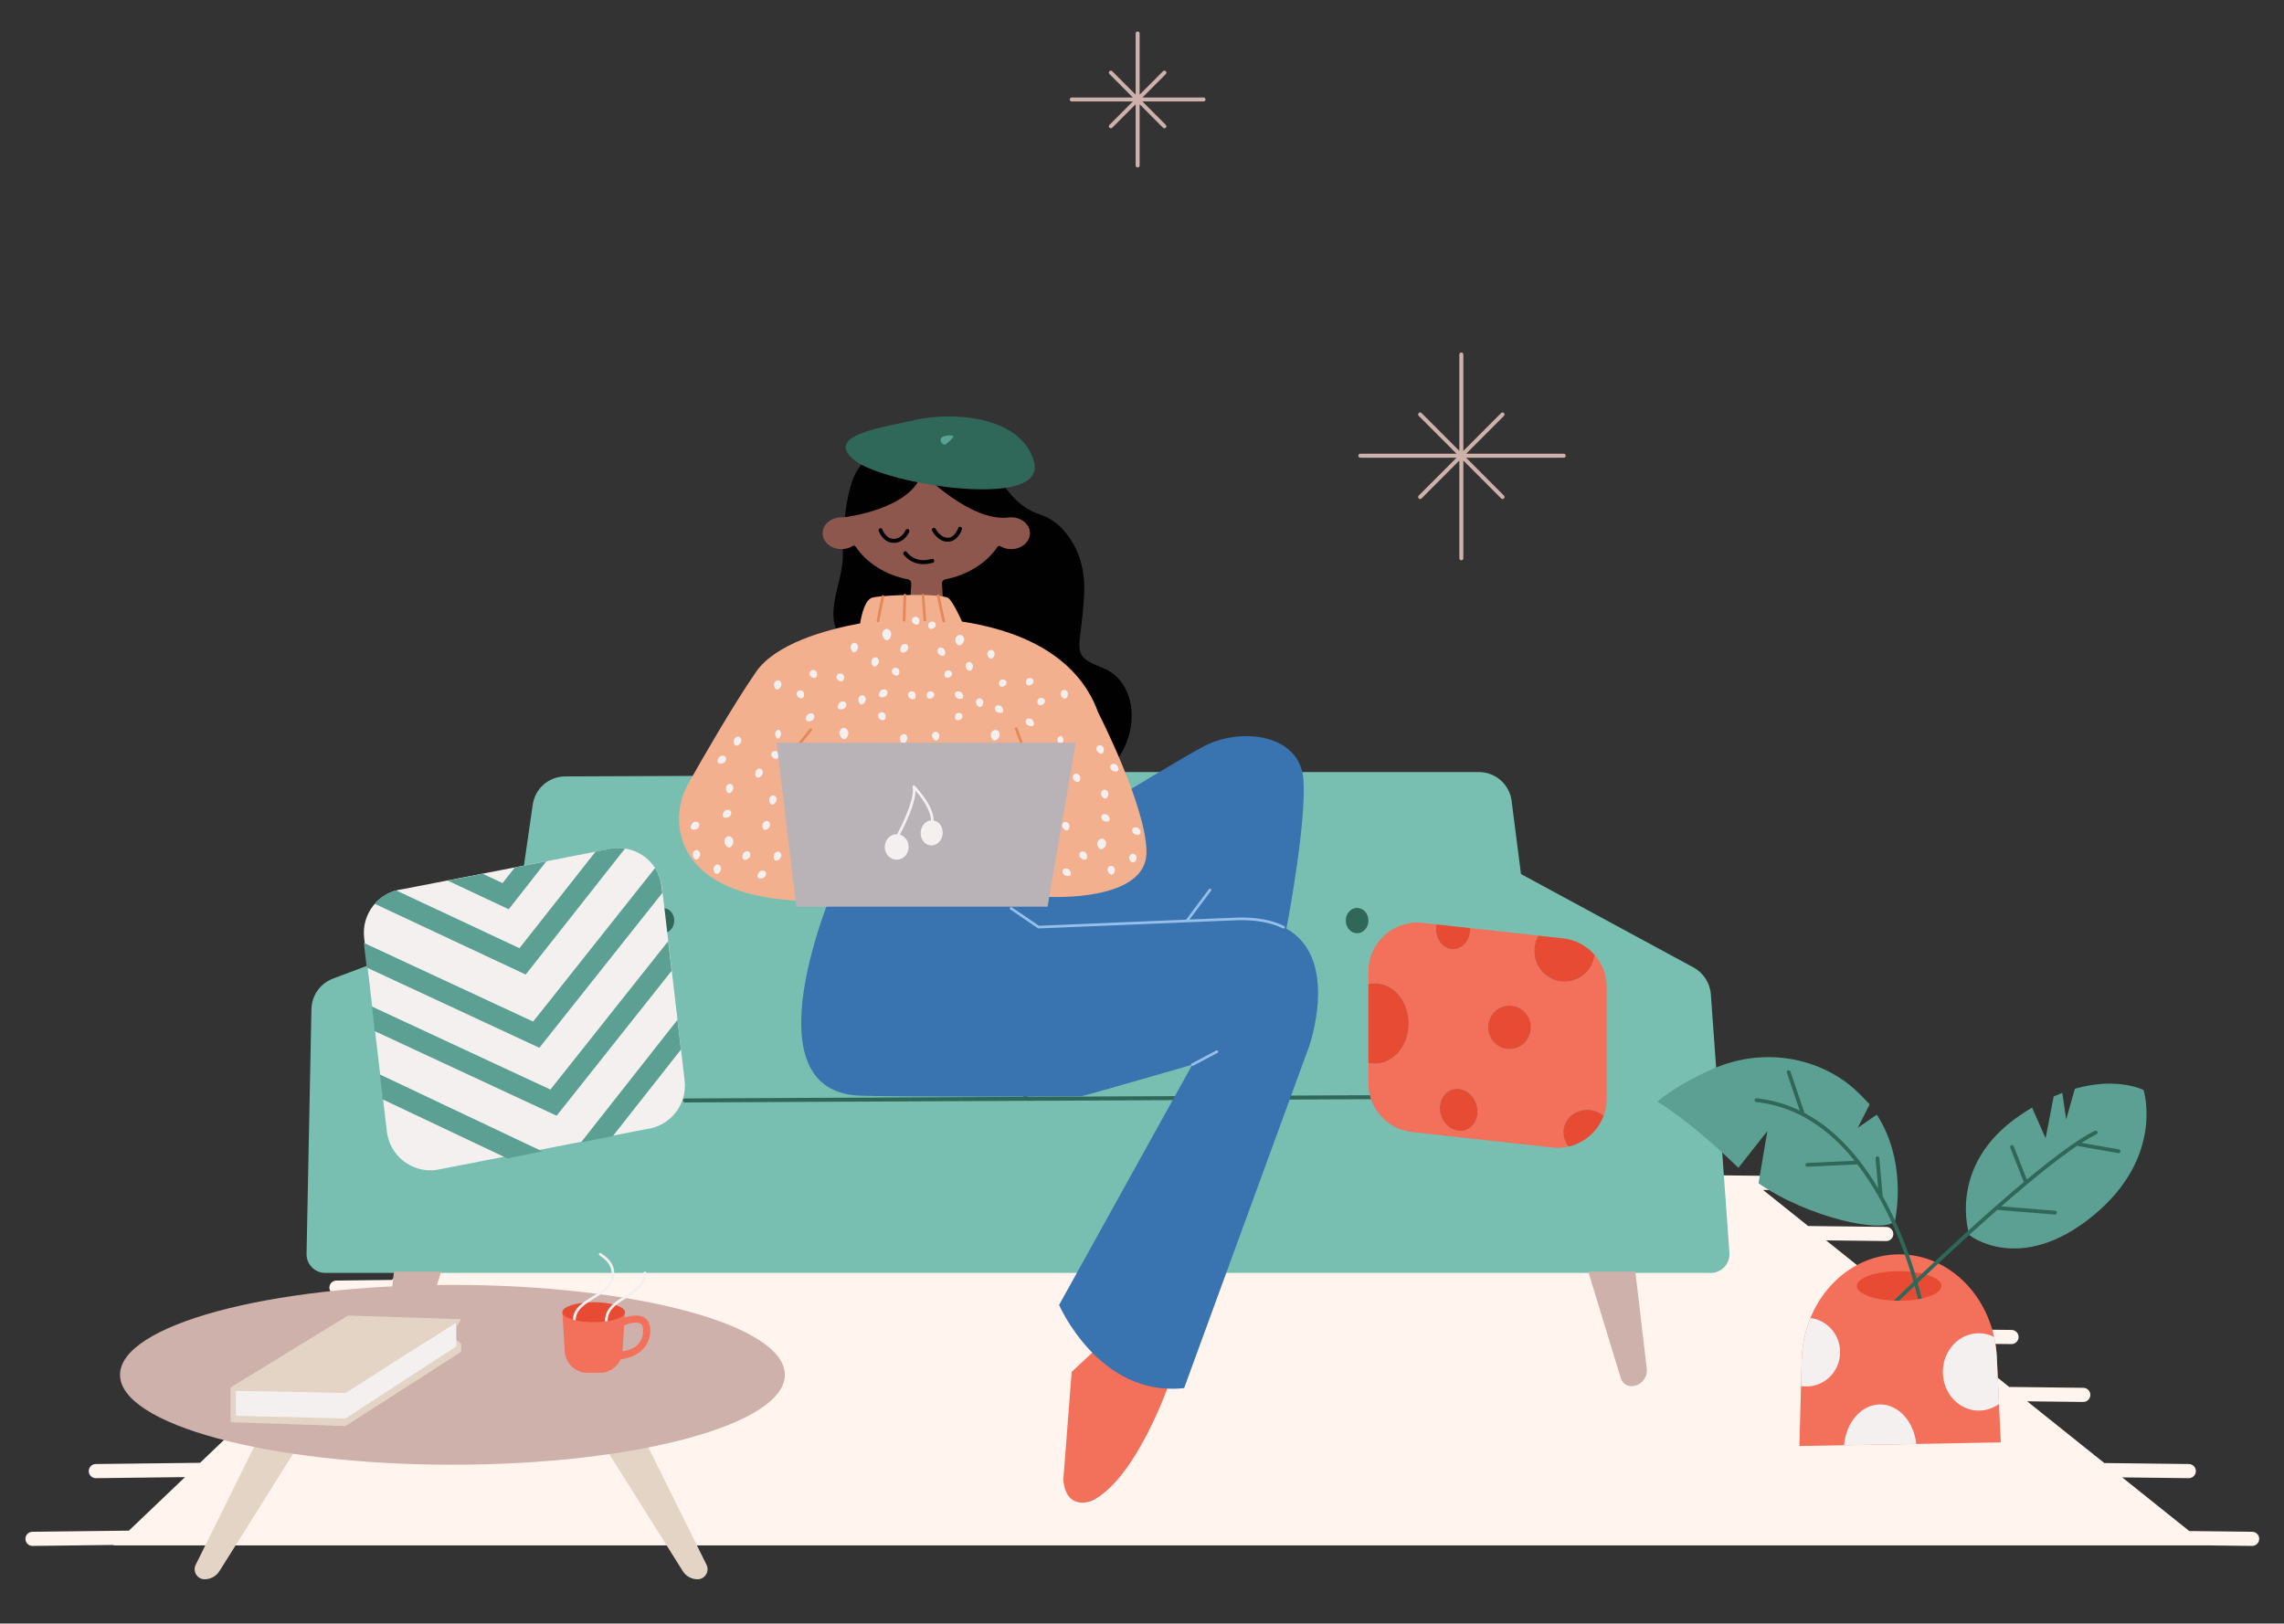 <svg viewBox="248.85 188.371 1714.3 1218.871" fill="none" xmlns="http://www.w3.org/2000/svg" xmlns:xlink="http://www.w3.org/1999/xlink" overflow="visible" width="1714.3px" height="1218.871px"><rect x="248.85" y="188.371" width="1714.3" height="1218.871" fill="#333333" stroke="none"/><g id="Master/Scene/Alone Time"><g id="Living Room"><g id="Group 76"><path id="Fill 1" fill-rule="evenodd" clip-rule="evenodd" d="M1939.3 1338.34L1892.04 1337.79L1841.73 1297.51L1891.65 1298.1H1891.72C1894.61 1298.1 1896.97 1295.76 1897 1292.85C1897.04 1289.92 1894.7 1287.52 1891.78 1287.48L1828.27 1286.74L1770.37 1240.39L1812.44 1240.88H1812.5C1815.4 1240.88 1817.76 1238.54 1817.79 1235.63C1817.83 1232.7 1815.49 1230.3 1812.56 1230.26L1756.91 1229.61L1716.1 1196.94L1758.58 1197.44H1758.64C1761.53 1197.44 1763.89 1195.1 1763.93 1192.19C1763.96 1189.26 1761.62 1186.85 1758.7 1186.82L1702.64 1186.17L1669.79 1159.87L1711.05 1160.35H1711.11C1714.01 1160.35 1716.37 1158.02 1716.4 1155.11C1716.44 1152.17 1714.1 1149.77 1711.17 1149.74L1656.33 1149.09L1619.43 1119.56L1664.58 1120.09H1664.64C1667.53 1120.09 1669.9 1117.75 1669.93 1114.84C1669.96 1111.91 1667.62 1109.51 1664.7 1109.47L1605.97 1108.79L1572.15 1081.71L1623.39 1082.31H1623.45C1626.34 1082.31 1628.71 1079.98 1628.74 1077.07C1628.77 1074.14 1626.43 1071.73 1623.51 1071.7L1535.26 1070.67H1535.2C1534.23 1070.67 1533.32 1070.94 1532.53 1071.4H679.936C679.151 1070.94 678.242 1070.67 677.27 1070.67H677.207L588.958 1071.7C586.036 1071.73 583.696 1074.14 583.73 1077.07C583.764 1079.98 586.126 1082.31 589.019 1082.31H589.082L613.461 1082.03L585.14 1109.04L547.768 1109.47C544.846 1109.51 542.506 1111.91 542.539 1114.84C542.573 1117.75 544.935 1120.09 547.829 1120.09H547.891L573.87 1119.78L542.975 1149.25L501.297 1149.74C498.375 1149.77 496.034 1152.17 496.068 1155.11C496.101 1158.02 498.464 1160.35 501.357 1160.35H501.421L531.705 1160L504.196 1186.23L453.769 1186.82C450.848 1186.85 448.507 1189.26 448.541 1192.19C448.575 1195.1 450.937 1197.44 453.83 1197.44H453.894L492.926 1196.98L458.746 1229.58L399.906 1230.26C396.984 1230.3 394.644 1232.7 394.678 1235.63C394.711 1238.54 397.073 1240.88 399.967 1240.88H400.03L447.477 1240.32L398.99 1286.57L320.693 1287.48C317.771 1287.52 315.431 1289.92 315.465 1292.85C315.499 1295.76 317.861 1298.1 320.754 1298.1H320.817L387.72 1297.31L345.588 1337.49L273.167 1338.34C270.245 1338.37 267.904 1340.78 267.938 1343.71C267.971 1346.62 270.333 1348.96 273.227 1348.96H273.29L334.319 1348.24L333.986 1348.56H1905.33L1939.18 1348.96H1939.24C1942.14 1348.96 1944.5 1346.62 1944.53 1343.71C1944.57 1340.78 1942.23 1338.37 1939.3 1338.34" fill="#FFF5EE"/><path id="Fill 4" fill-rule="evenodd" clip-rule="evenodd" d="M1020.94 1015.5L616.938 1012L648.722 792.391C650.472 780.302 660.807 771.316 673.018 771.266L987.969 770C994.799 769.973 1001.74 773.315 1008.21 778.209C1014.67 783.103 1017.94 789 1017.94 789L1020.94 1015.5Z" fill="#78BFB1"/><path id="Fill 6" fill-rule="evenodd" clip-rule="evenodd" d="M1044.37 768C1035.79 768 1027.83 772.497 1023.4 779.855L1017.94 788.911L1020.94 1015.5L1411.94 1012L1383.4 789.554C1381.82 777.229 1371.36 768 1358.96 768H1044.37Z" fill="#78BFB1"/><path id="Fill 8" fill-rule="evenodd" clip-rule="evenodd" d="M637.074 870.979L498.763 923.063C489.207 926.661 482.802 935.747 482.598 945.993L478.94 1129.65C478.784 1137.53 485.1 1144 492.946 1144H1532.93C1541.06 1144 1547.49 1137.07 1546.9 1128.92L1532.97 934.908C1532.35 926.374 1527.44 918.746 1519.94 914.684L1389.43 844L1410.48 1012.31H616.98L637.074 870.979Z" fill="#78BFB1"/><path id="Fill 10" fill-rule="evenodd" clip-rule="evenodd" d="M544.584 1143H579.938L555.442 1223.21C554.391 1226.65 551.223 1229 547.631 1229C540.632 1229 535.201 1222.88 536.019 1215.92L544.584 1143Z" fill="#CDB1AA"/><path id="Fill 12" fill-rule="evenodd" clip-rule="evenodd" d="M451.268 1251H486.938L413.553 1367.87C411.158 1371.69 406.974 1374 402.473 1374C396.89 1374 393.251 1368.13 395.73 1363.12L451.268 1251Z" fill="#E3D4C5"/><path id="Fill 14" fill-rule="evenodd" clip-rule="evenodd" d="M723.607 1251H687.938L761.322 1367.87C763.716 1371.69 767.901 1374 772.401 1374C777.985 1374 781.625 1368.13 779.145 1363.12L723.607 1251Z" fill="#E3D4C5"/><path id="Fill 16" fill-rule="evenodd" clip-rule="evenodd" d="M1476.29 1143H1440.94L1465.43 1223.21C1466.48 1226.65 1469.65 1229 1473.24 1229C1480.24 1229 1485.67 1222.88 1484.86 1215.92L1476.29 1143Z" fill="#CDB1AA"/><path id="Fill 18" fill-rule="evenodd" clip-rule="evenodd" d="M837.938 1220.5C837.938 1257.78 726.232 1288 588.438 1288C450.643 1288 338.938 1257.78 338.938 1220.5C338.938 1183.22 450.643 1153 588.438 1153C726.232 1153 837.938 1183.22 837.938 1220.5" fill="#CDB1AA"/><path id="Fill 28" fill-rule="evenodd" clip-rule="evenodd" d="M510.03 1198.01L591.341 1194.44L594.938 1197V1203.26L508.133 1259L423.224 1256.1L422.938 1248.69L510.03 1198.01Z" fill="#E3D4C5"/><path id="Fill 30" fill-rule="evenodd" clip-rule="evenodd" d="M508.091 1253.3L591.343 1199.19V1181L508.091 1234.1L423.141 1231.35V1251.25L508.091 1253.3Z" fill="#F4F0F0"/><path id="Fill 32" fill-rule="evenodd" clip-rule="evenodd" d="M510.014 1176L594.938 1178.76L591.341 1185V1181L508.117 1234L423.437 1232.54L421.938 1230L510.014 1176Z" fill="#E3D4C5"/><path id="Combined Shape" fill-rule="evenodd" clip-rule="evenodd" d="M746.438 889C751.132 889 754.938 884.747 754.938 879.5C754.938 874.253 751.132 870 746.438 870C741.744 870 737.938 874.253 737.938 879.5C737.938 884.747 741.744 889 746.438 889ZM883.438 889C888.132 889 891.938 884.747 891.938 879.5C891.938 874.253 888.132 870 883.438 870C878.744 870 874.938 874.253 874.938 879.5C874.938 884.747 878.744 889 883.438 889ZM1139.94 879.5C1139.94 884.747 1136.13 889 1131.44 889C1126.74 889 1122.94 884.747 1122.94 879.5C1122.94 874.253 1126.74 870 1131.44 870C1136.13 870 1139.94 874.253 1139.94 879.5ZM1267.44 889C1272.13 889 1275.94 884.747 1275.94 879.5C1275.94 874.253 1272.13 870 1267.44 870C1262.74 870 1258.94 874.253 1258.94 879.5C1258.94 884.747 1262.74 889 1267.44 889Z" fill="#2F6858"/><path id="Fill 44" fill-rule="evenodd" clip-rule="evenodd" d="M733.765 1036.09L575.849 1066.77C557.742 1068.89 541.344 1055.95 539.223 1037.87L522.165 892.485C520.044 874.405 533.002 858.031 551.109 855.912L709.026 825.227C727.132 823.108 743.531 836.048 745.652 854.128L762.71 999.516C764.831 1017.6 751.872 1033.97 733.765 1036.09" fill="#F4F0F0"/><path id="Combined Shape_2" fill-rule="evenodd" clip-rule="evenodd" d="M717.938 825.452C714.943 824.953 711.831 824.852 708.665 825.225L695.883 827.719L638.755 900.211L546.275 856.884C539.808 858.545 534.186 862.082 529.938 866.83L643.428 920L717.938 825.452ZM745.328 853.595L745.938 858.773L653.679 975L524.115 914.737L521.938 896.226L649 955.328L740.544 840C743.055 844 744.741 848.6 745.328 853.595ZM750.32 895L752.938 917.247L666.639 1026L530.113 962.478L527.938 943.984L661.966 1006.34L750.32 895ZM708.775 1041.34L759.938 976.325L757.334 954L684.938 1046L708.775 1041.34ZM533.938 995L655.938 1052.79L629.547 1058L536.102 1013.74L533.938 995ZM635.236 839.641L658.938 835L630.671 871L584.938 849.494L611.183 844.354L626.048 851.344L635.236 839.641Z" fill="#5BA092"/><path id="Fill 20" fill-rule="evenodd" clip-rule="evenodd" d="M670.938 1173H717.938L716.136 1202.91C715.592 1211.95 708.111 1219 699.065 1219H689.811C680.765 1219 673.284 1211.95 672.739 1202.91L670.938 1173Z" fill="#F3705A"/><path id="Fill 22" fill-rule="evenodd" clip-rule="evenodd" d="M712.938 1209L713.644 1203.13C721.819 1202.48 731.564 1199.18 731.564 1187.17C731.564 1183.26 730.052 1182.34 729.554 1182.03C726.361 1180.1 719.184 1182.34 715.411 1184.21L712.99 1179.48C714.26 1178.85 725.594 1173.42 732.366 1177.52C734.452 1178.79 736.938 1181.49 736.938 1187.17C736.938 1199.51 727.466 1207.84 712.938 1209" fill="#F3705A"/><path id="Fill 72" fill-rule="evenodd" clip-rule="evenodd" d="M717.938 1173.5C717.938 1177.64 707.416 1181 694.438 1181C681.46 1181 670.938 1177.64 670.938 1173.5C670.938 1169.36 681.46 1166 694.438 1166C707.416 1166 717.938 1169.36 717.938 1173.5" fill="#E74B33"/><path id="Combined Shape_3" fill-rule="evenodd" clip-rule="evenodd" d="M698.575 1129.44C698.265 1129.89 698.383 1130.52 698.839 1130.83C705.048 1135.05 707.937 1138.98 707.937 1144.57C707.937 1148.4 706.509 1151.52 703.692 1154.39C701.505 1156.62 699.279 1158.16 693.912 1161.43C692.752 1162.14 692.236 1162.46 691.596 1162.86C683.089 1168.18 678.953 1172.43 678.953 1179.21C678.953 1179.26 679.083 1179.28 679.306 1179.31C679.463 1179.33 679.667 1179.37 679.905 1179.42C680.063 1179.46 680.213 1179.49 680.346 1179.53C680.699 1179.61 680.941 1179.67 680.941 1179.62C680.941 1173.51 684.52 1169.64 692.656 1164.56C693.288 1164.16 693.8 1163.85 694.958 1163.14C700.467 1159.77 702.775 1158.18 705.119 1155.79C708.284 1152.57 709.937 1148.96 709.937 1144.57C709.937 1138.18 706.665 1133.73 699.965 1129.17C699.508 1128.86 698.886 1128.98 698.575 1129.44ZM732.937 1143C732.385 1143 731.937 1143.45 731.937 1144C731.937 1147.9 730.506 1151.08 727.687 1153.99C725.5 1156.26 723.275 1157.82 717.91 1161.15C712.4 1164.57 710.093 1166.19 707.749 1168.62C704.587 1171.89 702.937 1175.55 702.937 1180C702.937 1180.52 703.18 1180.48 703.647 1180.4C703.679 1180.39 703.713 1180.39 703.747 1180.38C703.862 1180.36 703.982 1180.35 704.101 1180.33C704.532 1180.28 704.937 1180.23 704.937 1180C704.937 1176.1 706.368 1172.92 709.187 1170.01C711.375 1167.74 713.6 1166.18 718.965 1162.85C724.475 1159.43 726.782 1157.81 729.125 1155.38C732.287 1152.11 733.937 1148.45 733.937 1144C733.937 1143.45 733.49 1143 732.937 1143Z" fill="#F4F0F0"/><path id="Combined Shape_4" fill-rule="evenodd" clip-rule="evenodd" d="M1018.44 787.5C1017.61 787.5 1016.94 788.172 1016.94 789V1011.82L762.93 1013.03C762.102 1013.03 761.434 1013.7 761.438 1014.53C761.441 1015.36 762.116 1016.03 762.945 1016.03L1295.56 1013.5C1296.39 1013.5 1297.06 1012.82 1297.05 1011.99C1297.05 1011.16 1296.37 1010.5 1295.55 1010.5L1019.94 1011.81V789C1019.94 788.172 1019.27 787.5 1018.44 787.5Z" fill="#2F6858"/><g id="Group 16"><path id="Fill 1_2" fill-rule="evenodd" clip-rule="evenodd" d="M1381.84 976.004C1372.98 976.004 1365.81 968.684 1365.81 959.652C1365.81 950.622 1372.98 943.302 1381.84 943.302C1390.69 943.302 1397.87 950.622 1397.87 959.652C1397.87 968.684 1390.69 976.004 1381.84 976.004M1348.89 1036.76C1341.61 1039.24 1333.4 1034.47 1330.54 1026.1C1327.68 1017.73 1331.27 1008.93 1338.55 1006.44C1345.83 1003.96 1354.04 1008.73 1356.9 1017.1C1359.76 1025.47 1356.17 1034.27 1348.89 1036.76M1440.19 1021.53C1444.93 1021.53 1449.24 1023.28 1452.45 1026.12C1453.94 1022.13 1454.76 1017.81 1454.76 1013.27V929.42C1454.76 920.247 1451.38 911.799 1445.76 905.312C1444.28 916.618 1434.75 925.347 1423.2 925.347C1410.62 925.347 1400.43 915.012 1400.43 902.263C1400.43 898.086 1401.53 894.172 1403.44 890.792L1352.31 885.148C1352.32 885.402 1352.34 885.653 1352.34 885.911C1352.34 894.234 1346.6 900.981 1339.52 900.981C1332.43 900.981 1326.69 894.234 1326.69 885.911C1326.69 884.687 1326.83 883.502 1327.06 882.361L1316.78 881.227C1294.99 878.821 1275.94 895.883 1275.94 917.806V927.199C1277.52 926.828 1279.16 926.629 1280.84 926.629C1294.83 926.629 1306.17 940.122 1306.17 956.768C1306.17 973.412 1294.83 986.905 1280.84 986.905C1279.16 986.905 1277.52 986.706 1275.94 986.336V1001.66C1275.94 1020.42 1290.05 1036.18 1308.7 1038.24L1413.92 1049.85C1418.15 1050.32 1422.28 1050.04 1426.18 1049.15C1423.71 1046.24 1422.23 1042.55 1422.23 1038.53C1422.23 1029.14 1430.27 1021.53 1440.19 1021.53" fill="#F3705A"/><path id="Combined Shape_5" fill-rule="evenodd" clip-rule="evenodd" d="M1339.52 900.981C1346.6 900.981 1352.34 894.234 1352.34 885.912C1352.34 885.737 1352.33 885.566 1352.32 885.395V885.395V885.394V885.394L1352.32 885.393C1352.32 885.311 1352.31 885.23 1352.31 885.148L1327.06 882.362C1326.83 883.502 1326.69 884.687 1326.69 885.912C1326.69 894.234 1332.43 900.981 1339.52 900.981ZM1280.84 926.629C1294.83 926.629 1306.17 940.122 1306.17 956.768C1306.17 973.413 1294.83 986.906 1280.84 986.906C1279.16 986.906 1277.52 986.706 1275.94 986.336V927.2C1277.52 926.829 1279.16 926.629 1280.84 926.629ZM1365.81 959.653C1365.81 950.622 1372.98 943.302 1381.84 943.302C1390.69 943.302 1397.87 950.622 1397.87 959.653C1397.87 968.684 1390.69 976.004 1381.84 976.004C1372.98 976.004 1365.81 968.684 1365.81 959.653ZM1330.54 1026.1C1327.68 1017.73 1331.27 1008.93 1338.55 1006.44C1345.83 1003.96 1354.04 1008.73 1356.9 1017.1C1359.76 1025.47 1356.17 1034.27 1348.89 1036.76C1341.61 1039.24 1333.4 1034.47 1330.54 1026.1ZM1452.45 1026.12C1449.24 1023.28 1444.93 1021.53 1440.19 1021.53C1430.27 1021.53 1422.23 1029.14 1422.23 1038.52C1422.23 1042.55 1423.71 1046.24 1426.18 1049.15C1438.23 1046.39 1448.15 1037.67 1452.45 1026.12ZM1445.76 905.312C1444.28 916.618 1434.75 925.347 1423.2 925.347C1410.62 925.347 1400.43 915.012 1400.43 902.263C1400.43 898.086 1401.53 894.172 1403.44 890.792L1422 892.84C1431.53 893.893 1439.87 898.53 1445.76 905.312Z" fill="#E74B33"/></g></g><rect id="Rectangle" x="421.938" y="1230" width="4" height="26" fill="#E3D4C5"/><g id="Object/Floor" transform="translate(1477.94 797) scale(0.997 1)"><g id="Object/Floor/Plant 1"><g id="Plant 1"><path id="Combined Shape" fill-rule="evenodd" clip-rule="evenodd" d="M56.837 193.781C90.601 178.963 129.973 182.921 159.128 205.494C163.988 209.257 171.01 216.311 174.707 220.476L165.828 238.044L180.12 228.185C202.312 262.399 195.02 302.158 193.773 308.046C185.146 317.997 128.568 305.516 91.081 279.731L97.732 240.5L75.94 268.077C75.398 267.578 74.862 267.075 74.338 266.57C38.273 231.824 14.879 218.369 14.879 218.369C27.676 207.656 45.258 198.863 56.837 193.781ZM288.147 228.518C232.045 266.395 249.862 318.677 249.862 318.677C249.862 318.677 287.786 348.764 342.451 304.46C397.116 260.157 380.95 209.685 380.95 209.685C380.95 209.685 361.482 199.583 329.228 208.728L322.697 231.734L319.773 211.851C317.654 212.649 315.491 213.53 313.283 214.499L307.202 245.895L297.025 222.89C294.124 224.61 291.164 226.482 288.147 228.518Z" fill="#5BA092"/><path id="Fill 7" fill-rule="evenodd" clip-rule="evenodd" d="M121.836 476.963L123.59 412.198C124.773 368.509 156.769 333.617 196.148 333.072C235.607 332.526 268.414 366.657 270.472 410.397L273.474 474.23L121.836 476.963Z" fill="#F3705A"/><path id="Combined Shape_2" fill-rule="evenodd" clip-rule="evenodd" d="M130.146 380.872C142.731 382.37 152.499 393.258 152.499 406.475C152.499 420.716 141.162 432.26 127.178 432.26C125.773 432.26 124.397 432.139 123.055 431.914L123.588 412.199C123.891 401.038 126.214 390.458 130.146 380.872ZM268.421 395.06C264.927 393.295 261.025 392.305 256.908 392.305C241.957 392.305 229.836 405.305 229.836 421.342C229.836 437.379 241.957 450.379 256.908 450.379C262.546 450.379 267.78 448.53 272.115 445.367L270.471 410.397C270.223 405.129 269.519 400.005 268.421 395.06ZM182.697 445.733C168.571 445.733 156.945 459.137 155.452 476.357L209.843 475.377C208.003 458.631 196.554 445.733 182.697 445.733Z" fill="#F4F0F0"/><path id="Fill 9" fill-rule="evenodd" clip-rule="evenodd" d="M228.79 356.813C228.79 362.934 214.535 367.896 196.95 367.896C179.365 367.896 165.109 362.934 165.109 356.813C165.109 350.693 179.365 345.731 196.95 345.731C214.535 345.731 228.79 350.693 228.79 356.813" fill="#E74B33"/><path id="Combined Shape_3" fill-rule="evenodd" clip-rule="evenodd" d="M125.641 226.708C125.668 226.79 125.688 226.872 125.701 226.954C133.983 231.339 141.91 236.955 149.439 243.784C161.001 254.271 171.647 267.62 181.186 283.577L179.178 261.066C179.109 260.287 179.685 259.598 180.464 259.528C181.253 259.454 181.932 260.036 182.002 260.814L184.551 289.397C185.599 291.269 186.632 293.174 187.651 295.112C198.916 316.548 206.092 337.714 210.061 351.37C229.204 333.2 261.222 303.425 290.78 278.811L280.599 253.017C280.312 252.289 280.669 251.466 281.397 251.178C282.122 250.892 282.949 251.247 283.236 251.976L293.076 276.906C313.062 260.375 331.73 246.426 344.273 240.316C344.98 239.975 345.825 240.266 346.169 240.969C346.512 241.673 346.219 242.522 345.516 242.865C342.307 244.428 338.56 246.595 334.297 249.348L362.378 254.267C363.15 254.402 363.665 255.137 363.531 255.907C363.409 256.596 362.811 257.081 362.136 257.081C362.055 257.081 361.972 257.073 361.89 257.06L332.009 251.825C331.688 251.768 331.411 251.608 331.207 251.385C316.936 260.976 297.549 276.402 273.809 297.066L314.399 300.34C315.18 300.403 315.761 301.087 315.698 301.867C315.638 302.608 315.017 303.17 314.287 303.17C314.248 303.17 314.21 303.169 314.171 303.166L270.825 299.671C265.702 304.155 260.385 308.874 254.879 313.824C237.8 329.178 222.033 343.941 210.944 354.467C212.704 360.774 213.657 364.997 213.917 366.19C213.019 366.387 212.091 366.57 211.135 366.735C210.888 365.609 210.077 362.024 208.616 356.68C203.256 361.781 199.204 365.687 196.921 367.897C195.572 367.896 194.246 367.864 192.942 367.806C194.106 366.67 199.524 361.397 207.746 353.57C203.909 340.125 196.69 318.391 185.112 296.374C184.172 294.587 183.219 292.828 182.255 291.098C182.013 290.888 181.842 290.596 181.786 290.261C176.697 281.218 171.269 272.962 165.536 265.539L127.881 267.282L127.862 267.283L127.851 267.283L127.83 267.283L127.815 267.283C127.062 267.283 126.435 266.691 126.4 265.931C126.364 265.149 126.968 264.486 127.751 264.45L163.377 262.801C158.31 256.508 153.014 250.851 147.51 245.861C130.089 230.068 110.511 220.937 89.321 218.723C88.542 218.642 87.977 217.945 88.059 217.167C88.139 216.387 88.858 215.817 89.615 215.905C100.926 217.087 111.784 220.178 122.111 225.142L112.402 196.661C112.15 195.921 112.545 195.115 113.286 194.862C114.025 194.607 114.832 195.005 115.085 195.747L125.641 226.708Z" fill="#2F6858"/></g></g></g></g><g id="Background/Sky" transform="translate(1002.94 212) scale(0.998 1)"><g id="Background/Sky/Stars"><path id="Stars" fill-rule="evenodd" clip-rule="evenodd" d="M99.988 0C99.16 0 98.488 0.672 98.488 1.5V47.428L80.9 29.84C80.314 29.254 79.364 29.254 78.778 29.84C78.192 30.425 78.192 31.375 78.778 31.961L96.367 49.55H50.438C49.61 49.55 48.938 50.221 48.938 51.05C48.938 51.878 49.61 52.55 50.438 52.55H96.367L78.778 70.138C78.192 70.723 78.192 71.673 78.778 72.259C79.364 72.845 80.314 72.845 80.9 72.259L98.488 54.671V100.599C98.488 101.427 99.16 102.099 99.988 102.099C100.817 102.099 101.488 101.427 101.488 100.599V54.671L119.077 72.259C119.663 72.845 120.613 72.845 121.199 72.259C121.784 71.673 121.784 70.724 121.199 70.138L103.61 52.55H149.537C150.366 52.55 151.037 51.878 151.037 51.05C151.037 50.221 150.366 49.55 149.537 49.55H103.609L121.199 31.961C121.784 31.375 121.784 30.425 121.199 29.84C120.613 29.254 119.663 29.254 119.077 29.84L101.488 47.428V1.5C101.488 0.672 100.817 0 99.988 0ZM341.938 242.5C341.938 241.672 342.61 241 343.438 241C344.267 241 344.938 241.672 344.938 242.5V314.879L373.378 286.439C373.964 285.854 374.913 285.854 375.499 286.439C376.085 287.025 376.085 287.975 375.499 288.561L347.06 317H420.438C421.267 317 421.938 317.672 421.938 318.5C421.938 319.328 421.267 320 420.438 320H347.06L375.499 348.439C376.085 349.025 376.085 349.975 375.499 350.561C374.913 351.146 373.964 351.146 373.378 350.561L344.938 322.121V395.5C344.938 396.328 344.267 397 343.438 397C342.61 397 341.938 396.328 341.938 395.5V322.121L313.499 350.561C312.913 351.146 311.964 351.146 311.378 350.561C310.792 349.975 310.792 349.025 311.378 348.439L339.817 320H267.438C266.61 320 265.938 319.328 265.938 318.5C265.938 317.672 266.61 317 267.438 317H339.817L311.378 288.561C310.792 287.975 310.792 287.025 311.378 286.439C311.964 285.854 312.913 285.854 313.499 286.439L341.938 314.879V242.5Z" fill="#CDB1AA"/></g></g><g id="Master/Character/Sitting" transform="translate(571.938 410) scale(0.999 1)"><g id="Master/Character/Sitting"><g id="Lower Body/Sitting" transform="translate(15.94 331) scale(0.999 1)"><g id="Lower Body/Sitting/Legs up"><g id="Legs up"><path id="Shoe" fill-rule="evenodd" clip-rule="evenodd" d="M539.528 486.212C539.528 486.212 514.948 557.454 481.631 574.049C481.631 574.049 462.008 582.498 460.014 558.031L466.282 477.303L484.005 460.762L539.528 486.212Z" fill="#F3705A"/><path id="Pants" fill-rule="evenodd" clip-rule="evenodd" d="M565.416 7.778C538.87 21.788 395.152 110.242 395.152 110.242L289.008 109.766C289.008 109.766 218.068 270 309.94 270C330.083 270.87 471.17 270.706 473.715 270.345C476.62 269.933 557.027 246.679 557.027 246.679L456.819 427.054C456.819 427.054 486.881 496.429 550.86 489.491L644.902 232.804C644.902 232.804 668.211 167.019 627.783 144.578C630.435 130.572 642.695 63.602 640.597 32.838C638.248 -1.62 593.608 -7.102 565.416 7.778Z" fill="#3973B0"/><path id="Pants details" fill-rule="evenodd" clip-rule="evenodd" d="M569.504 114.913L552.33 137.812L441.689 142.375L421.269 128.495C420.813 128.184 420.191 128.303 419.88 128.759C419.57 129.216 419.688 129.838 420.145 130.149L440.838 144.215C441.015 144.335 441.227 144.396 441.441 144.387L590.983 138.22C604.94 137.855 616.293 139.984 625.216 144.365C625.712 144.609 626.311 144.404 626.555 143.908C626.798 143.413 626.594 142.813 626.098 142.57C616.864 138.036 605.193 135.848 590.916 136.221L554.91 137.706L571.104 116.113C571.435 115.671 571.346 115.044 570.904 114.713C570.462 114.382 569.835 114.471 569.504 114.913ZM556.141 247.146C556.4 247.634 557.005 247.821 557.493 247.563L575.95 237.802C576.438 237.543 576.625 236.938 576.366 236.45C576.108 235.962 575.503 235.775 575.015 236.034L556.558 245.795C556.07 246.053 555.883 246.658 556.141 247.146Z" fill="#94C0E9"/></g></g></g><g id="Hairstyle" transform="translate(247.939 64) scale(0.995 1)"><g id="Hairstyle/Hat"><g id="Hat"><path id="Hair" fill-rule="evenodd" clip-rule="evenodd" d="M180.913 73.882C180.913 73.882 191.022 93.968 209.826 100.159C216.192 102.255 222.118 105.567 226.848 110.314C235.51 119.007 245.658 134.75 244.425 160.219C242.314 203.852 232.453 205.59 258.501 215.816C293.657 229.617 285.947 294.284 238.091 303.785C216.232 308.125 193.949 313.555 173.552 322.629C148.937 333.579 122.172 358.456 93.929 345.679C70.129 334.912 60.983 307.928 66.202 283.673C69.288 269.33 75.928 256.037 82.564 242.952C89.022 230.217 93.442 217.609 81.068 207.03C74.371 201.306 65.687 198.686 60.067 191.61C47.751 176.102 62.039 150.447 62.153 133.124C62.695 50.857 86.464 59.228 86.464 59.228L136.047 44.451L180.913 73.882Z" fill="#010101"/><path id="Skin" fill-rule="evenodd" clip-rule="evenodd" d="M189.268 102.741C188.93 102.741 188.595 102.752 188.264 102.773C187.402 102.826 186.671 102.16 186.688 101.296C186.693 101.053 186.696 100.808 186.696 100.563C186.696 72.896 159.285 50.467 125.473 50.467C91.66 50.467 64.249 72.896 64.249 100.563C64.249 100.824 64.252 101.084 64.257 101.343C64.275 102.216 63.529 102.892 62.66 102.811C62.167 102.765 61.667 102.741 61.16 102.741C53.306 102.741 46.94 108.088 46.94 114.685C46.94 121.282 53.306 126.629 61.16 126.629C64.346 126.629 67.281 125.743 69.65 124.254C70.391 123.788 71.349 123.981 71.838 124.707C80.082 136.945 94.391 146.055 111.456 149.326C112.929 149.61 113.961 150.944 113.875 152.441L112.253 180.691H138.692L137.071 152.441C136.985 150.944 138.017 149.609 139.49 149.326C156.458 146.074 170.701 137.049 178.968 124.917C179.443 124.219 180.361 124.009 181.086 124.44C183.4 125.815 186.218 126.629 189.268 126.629C197.121 126.629 203.487 121.282 203.487 114.685C203.487 108.088 197.121 102.741 189.268 102.741M186.689 101.296C186.694 101.052 186.697 100.808 186.697 100.563C186.697 72.896 159.286 50.467 125.474 50.467C91.661 50.467 64.251 72.896 64.251 100.563C64.251 100.823 64.253 101.084 64.258 101.343C64.265 101.695 64.145 102.011 63.945 102.262L63.935 102.59C63.935 102.59 114.116 96.765 122.064 69.278C122.064 69.278 159.088 107.124 188.265 102.773C187.402 102.826 186.671 102.16 186.689 101.296" fill="#8d574d"/><g id="Hat_2"><path id="Fill 8" fill-rule="evenodd" clip-rule="evenodd" d="M206.608 61.338C196.828 25.07 141.816 23.848 117.366 29.553C92.916 35.258 46.832 40.876 71.319 60.115C94.139 78.045 216.388 97.605 206.608 61.338" fill="#2F6858"/><path id="Fill 11" fill-rule="evenodd" clip-rule="evenodd" d="M137.725 47.756C138.471 48.29 139.48 48.266 140.197 47.694C142.376 45.953 147.171 41.912 145.339 41.453C142.995 40.867 136.136 41.296 136.049 44.451C136.003 46.122 136.885 47.154 137.725 47.756" fill="#5BA092"/></g></g></g></g><g id="Expression" transform="translate(321.939 155) scale(0.989 1)"><g id="Expression/Smily"><g id="Smily"><path id="Stroke 1" fill-rule="evenodd" clip-rule="evenodd" d="M14.995 21.937C14.721 21.155 15.132 20.299 15.914 20.025C16.696 19.751 17.552 20.162 17.826 20.944C17.893 21.135 18.05 21.512 18.301 22.011C18.725 22.855 19.253 23.699 19.884 24.482C21.63 26.646 23.799 27.907 26.474 27.907C29.186 27.907 31.426 26.72 33.259 24.696C33.917 23.97 34.472 23.187 34.924 22.406C35.191 21.945 35.359 21.598 35.431 21.424C35.749 20.659 36.627 20.297 37.392 20.614C38.157 20.932 38.52 21.81 38.202 22.575C37.757 23.646 36.872 25.176 35.482 26.71C33.122 29.316 30.12 30.907 26.474 30.907C22.789 30.907 19.821 29.18 17.549 26.366C16.22 24.719 15.396 23.081 14.995 21.937Z" fill="#010101"/><path id="Stroke 3" fill-rule="evenodd" clip-rule="evenodd" d="M55.607 21.842C55.231 21.104 55.525 20.2 56.263 19.824C57.001 19.448 57.904 19.742 58.28 20.48C58.374 20.664 58.579 21.021 58.89 21.492C59.416 22.288 60.038 23.085 60.75 23.825C62.719 25.872 64.956 27.069 67.426 27.069C69.813 27.069 71.79 25.787 73.412 23.562C74.005 22.748 74.504 21.867 74.907 20.987C75.146 20.464 75.297 20.067 75.363 19.863C75.617 19.074 76.462 18.641 77.251 18.895C78.039 19.149 78.472 19.994 78.218 20.783C78.118 21.093 77.926 21.599 77.635 22.235C77.153 23.288 76.558 24.34 75.836 25.329C73.701 28.259 70.909 30.069 67.426 30.069C64.026 30.069 61.074 28.488 58.588 25.905C57.135 24.394 56.14 22.888 55.607 21.842Z" fill="#010101"/><path id="Stroke 5" fill-rule="evenodd" clip-rule="evenodd" d="M33.915 39.594C33.46 38.902 33.651 37.972 34.343 37.516C35.035 37.06 35.965 37.252 36.421 37.944C36.518 38.091 36.749 38.395 37.116 38.803C37.747 39.505 38.517 40.212 39.427 40.873C43.443 43.788 48.663 44.863 55.283 42.987C56.08 42.762 56.91 43.225 57.135 44.022C57.361 44.819 56.898 45.648 56.101 45.874C48.566 48.009 42.402 46.739 37.665 43.3C35.79 41.94 34.554 40.564 33.915 39.594Z" fill="#010101"/></g></g></g><g id="Upper Body" transform="translate(64.939 26) scale(0.999 1)"><g id="Upper Body/Laptop"><g id="Body"><g id="Jumper"><path id="Jumper_2" fill-rule="evenodd" clip-rule="evenodd" d="M437.173 287.259C420.385 240.981 372.104 224.619 334.787 219.014C333.011 215.122 328.207 204.988 324.881 201.663C320.732 197.514 273.327 198.897 266.873 201.201C260.419 203.507 258.173 220.354 258.173 220.354C231.537 225.245 194.37 235.735 179.765 256.93C161.899 282.861 138.925 322.911 129.055 340.41C122.459 352.105 120.219 365.863 123.303 378.931C128.052 399.048 146.067 422.832 203.095 428.016C305.748 437.348 400.623 425.684 400.623 425.684C400.623 425.684 473.502 429.571 473.502 392.243C473.502 358.018 437.173 287.259 437.173 287.259" fill="#F2B08F"/><g id="Object"><mask id="mask0_413_82466f37c542d-b253-4144-8951-ef45b15d12e3" style="mask-type:alpha" maskUnits="userSpaceOnUse" x="121" y="199" width="353" height="233" fill="#ffffff"><path id="Jumper_3" fill-rule="evenodd" clip-rule="evenodd" d="M437.173 287.259C420.385 240.981 372.104 224.619 334.787 219.014C333.011 215.122 328.207 204.988 324.881 201.663C320.732 197.514 273.327 198.897 266.873 201.201C260.419 203.507 258.173 220.354 258.173 220.354C231.537 225.245 194.37 235.735 179.765 256.93C161.899 282.861 138.925 322.911 129.055 340.41C122.459 352.105 120.219 365.863 123.303 378.931C128.052 399.048 146.067 422.832 203.095 428.016C305.748 437.348 400.623 425.684 400.623 425.684C400.623 425.684 473.502 429.571 473.502 392.243C473.502 358.018 437.173 287.259 437.173 287.259" fill="#ffffff"/></mask><g mask="url(#mask0_413_82466f37c542d-b253-4144-8951-ef45b15d12e3)"><g id="Pattern"><path d="M356.543 246.895C358.078 246.895 359.323 244.732 359.323 243.287C359.323 241.842 358.078 240.273 356.543 240.273C355.007 240.273 353.763 241.842 353.763 243.287C353.763 244.732 355.007 246.895 356.543 246.895Z" fill="#F4F0F0"/><path d="M350.123 393.176C350.123 394.621 348.879 396.783 347.343 396.783C345.808 396.783 344.563 394.621 344.563 393.176C344.563 391.731 345.808 390.162 347.343 390.162C348.879 390.162 350.123 391.731 350.123 393.176Z" fill="#F4F0F0"/><path d="M466.06 396.315C466.06 397.76 464.816 399.922 463.28 399.922C461.744 399.922 460.5 397.76 460.5 396.315C460.5 394.87 461.744 393.301 463.28 393.301C464.816 393.301 466.06 394.87 466.06 396.315Z" fill="#F4F0F0"/><path d="M411.014 307.784C411.014 309.155 410.018 311.205 408.79 311.205C407.562 311.205 406.566 309.155 406.566 307.784C406.566 306.414 407.562 304.926 408.79 304.926C410.018 304.926 411.014 306.414 411.014 307.784Z" fill="#F4F0F0"/><path d="M372.92 389.685C374.149 389.685 375.144 387.634 375.144 386.264C375.144 384.894 374.149 383.406 372.92 383.406C371.692 383.406 370.696 384.894 370.696 386.264C370.696 387.634 371.692 389.685 372.92 389.685Z" fill="#F4F0F0"/><path d="M322.626 317.823C322.626 319.193 323.621 321.244 324.85 321.244C326.077 321.244 327.074 319.193 327.074 317.823C327.074 316.453 326.077 314.965 324.85 314.965C323.621 314.965 322.626 316.453 322.626 317.823Z" fill="#F4F0F0"/><path d="M422.225 339.429C420.783 339.923 418.827 338.292 418.302 336.934C417.777 335.576 418.376 333.701 419.819 333.207C421.262 332.713 423.002 333.787 423.527 335.145C424.053 336.502 423.669 338.935 422.225 339.429Z" fill="#F4F0F0"/><path d="M382.433 415.414C382.958 416.772 384.914 418.403 386.356 417.91C387.799 417.415 388.182 414.982 387.657 413.625C387.132 412.267 385.392 411.193 383.95 411.687C382.506 412.181 381.908 414.056 382.433 415.414Z" fill="#F4F0F0"/><path d="M442.503 351.81C440.98 351.987 439.464 349.983 439.277 348.548C439.09 347.113 440.122 345.414 441.646 345.237C443.169 345.061 444.608 346.477 444.795 347.911C444.983 349.344 444.028 351.634 442.503 351.81Z" fill="#F4F0F0"/><path d="M408.769 351.115C410.293 350.939 411.732 352.354 411.919 353.788C412.106 355.222 411.151 357.512 409.626 357.688C408.103 357.863 406.587 355.86 406.4 354.425C406.213 352.991 407.245 351.291 408.769 351.115Z" fill="#F4F0F0"/><path d="M375.153 354.549C376.678 354.373 377.632 352.083 377.445 350.649C377.259 349.215 375.82 347.8 374.296 347.976C372.771 348.152 371.739 349.852 371.927 351.286C372.114 352.72 373.629 354.724 375.153 354.549Z" fill="#F4F0F0"/><path d="M317.699 304.353C317.885 305.788 316.931 308.077 315.406 308.253C313.883 308.429 312.367 306.425 312.18 304.991C311.992 303.557 313.024 301.856 314.549 301.681C316.072 301.505 317.511 302.92 317.699 304.353Z" fill="#F4F0F0"/><path d="M412.154 276.861C413.678 276.685 414.633 274.396 414.447 272.961C414.259 271.528 412.82 270.113 411.297 270.289C409.772 270.464 408.74 272.165 408.928 273.599C409.115 275.033 410.629 277.037 412.154 276.861Z" fill="#F4F0F0"/><path d="M350.775 279.24C350.962 280.674 350.007 282.964 348.483 283.139C346.959 283.315 345.444 281.311 345.257 279.878C345.069 278.443 346.101 276.743 347.626 276.567C349.149 276.391 350.588 277.806 350.775 279.24Z" fill="#F4F0F0"/><path d="M367.369 327.342C368.894 327.166 369.848 324.877 369.661 323.442C369.474 322.009 368.035 320.594 366.512 320.77C364.987 320.946 363.955 322.646 364.143 324.079C364.33 325.514 365.844 327.518 367.369 327.342Z" fill="#F4F0F0"/><path d="M449.729 405.061C449.915 406.496 448.961 408.784 447.436 408.961C445.912 409.137 444.397 407.133 444.21 405.7C444.022 404.265 445.054 402.565 446.579 402.389C448.102 402.213 449.541 403.627 449.729 405.061Z" fill="#F4F0F0"/><path d="M333.792 401.923C333.605 400.488 332.166 399.073 330.641 399.249C329.118 399.425 328.086 401.125 328.274 402.56C328.461 403.993 329.975 405.998 331.5 405.823C333.023 405.646 333.979 403.356 333.792 401.923Z" fill="#F4F0F0"/><path d="M340.699 255.933C339.175 256.11 337.659 254.106 337.473 252.671C337.286 251.237 338.318 249.536 339.841 249.36C341.365 249.185 342.804 250.599 342.991 252.034C343.178 253.468 342.222 255.757 340.699 255.933Z" fill="#F4F0F0"/><path d="M387.431 292.588C388.59 293.535 389.508 295.838 388.501 296.929C387.493 298.019 384.942 297.484 383.783 296.536C382.625 295.588 382.182 293.675 383.189 292.584C384.197 291.494 386.272 291.64 387.431 292.588Z" fill="#F4F0F0"/><path d="M468.568 378.548C469.575 377.457 468.657 375.155 467.498 374.207C466.339 373.259 464.264 373.113 463.257 374.204C462.249 375.294 462.692 377.208 463.85 378.155C465.009 379.103 467.56 379.638 468.568 378.548Z" fill="#F4F0F0"/><path d="M347.914 375.015C346.755 374.068 346.313 372.154 347.32 371.064C348.328 369.974 350.403 370.12 351.562 371.067C352.72 372.015 353.639 374.317 352.63 375.409C351.624 376.498 349.073 375.964 347.914 375.015Z" fill="#F4F0F0"/><path d="M334.389 350.691C333.381 351.781 333.824 353.695 334.982 354.642C336.141 355.591 338.692 356.125 339.7 355.034C340.707 353.944 339.789 351.642 338.63 350.694C337.471 349.746 335.396 349.6 334.389 350.691Z" fill="#F4F0F0"/><path d="M360.287 300.386C358.463 300.145 356.705 301.814 356.449 303.532C356.193 305.248 357.288 308.014 359.112 308.255C360.937 308.496 362.799 306.121 363.056 304.405C363.313 302.688 362.112 300.628 360.287 300.386Z" fill="#F4F0F0"/><path d="M439.18 389.875C437.355 389.632 436.26 386.868 436.516 385.151C436.772 383.433 438.53 381.764 440.355 382.005C442.18 382.247 443.38 384.307 443.123 386.024C442.867 387.741 441.004 390.116 439.18 389.875Z" fill="#F4F0F0"/><path d="M316.555 385.556C314.73 385.315 312.973 386.984 312.716 388.702C312.459 390.418 313.554 393.183 315.379 393.426C317.204 393.667 319.067 391.291 319.324 389.575C319.579 387.858 318.379 385.797 316.555 385.556Z" fill="#F4F0F0"/><path d="M336.386 232.996C336.13 234.713 334.267 237.087 332.442 236.846C330.618 236.605 329.522 233.839 329.779 232.122C330.035 230.406 331.793 228.737 333.618 228.978C335.442 229.218 336.643 231.28 336.386 232.996Z" fill="#F4F0F0"/><path d="M427.87 397.544C429.187 396.8 429.069 394.342 428.278 393.104C427.488 391.865 425.562 391.123 424.246 391.868C422.929 392.612 422.721 394.559 423.513 395.798C424.303 397.037 426.554 398.288 427.87 397.544Z" fill="#F4F0F0"/><path d="M311.229 413.247C312.02 414.485 312.137 416.943 310.82 417.687C309.504 418.431 307.253 417.181 306.463 415.942C305.672 414.703 305.88 412.756 307.196 412.012C308.511 411.267 310.437 412.008 311.229 413.247Z" fill="#F4F0F0"/><path d="M321.133 244.516C322.449 243.772 322.332 241.314 321.541 240.076C320.75 238.838 318.824 238.095 317.509 238.84C316.192 239.584 315.984 241.533 316.775 242.771C317.566 244.01 319.816 245.26 321.133 244.516Z" fill="#F4F0F0"/><path d="M364.257 282.665C365.416 283.613 366.334 285.916 365.327 287.006C364.319 288.097 361.768 287.562 360.61 286.614C359.451 285.666 359.008 283.752 360.016 282.662C361.023 281.571 363.098 281.717 364.257 282.665Z" fill="#F4F0F0"/><path d="M335.247 276.492C336.255 275.402 335.336 273.099 334.178 272.151C333.019 271.203 330.944 271.057 329.936 272.148C328.929 273.238 329.371 275.152 330.53 276.1C331.689 277.048 334.24 277.583 335.247 276.492Z" fill="#F4F0F0"/><path d="M444.324 364.284C445.483 365.232 446.402 367.534 445.394 368.625C444.387 369.715 441.836 369.18 440.677 368.232C439.518 367.285 439.075 365.372 440.083 364.281C441.09 363.191 443.166 363.336 444.324 364.284Z" fill="#F4F0F0"/><path d="M313.239 365.352C312.232 366.442 312.675 368.356 313.833 369.303C314.992 370.252 317.543 370.785 318.549 369.695C319.558 368.605 318.64 366.303 317.481 365.355C316.322 364.408 314.247 364.261 313.239 365.352Z" fill="#F4F0F0"/><path d="M447.349 330.563C446.19 329.615 445.748 327.701 446.755 326.61C447.763 325.52 449.838 325.665 450.997 326.614C452.155 327.562 453.074 329.865 452.066 330.955C451.059 332.045 448.508 331.511 447.349 330.563Z" fill="#F4F0F0"/><path d="M410.886 405.09C409.878 406.181 410.321 408.095 411.48 409.042C412.639 409.991 415.19 410.524 416.196 409.434C417.205 408.344 416.286 406.042 415.127 405.093C413.969 404.146 411.893 404 410.886 405.09Z" fill="#F4F0F0"/><path d="M441.243 313.865C441.768 315.224 441.385 317.655 439.942 318.15C438.499 318.644 436.544 317.013 436.019 315.655C435.493 314.298 436.093 312.421 437.535 311.927C438.978 311.434 440.719 312.507 441.243 313.865Z" fill="#F4F0F0"/><path d="M400.149 394.135C399.624 392.777 400.224 390.902 401.666 390.408C403.108 389.913 404.849 390.988 405.374 392.346C405.9 393.702 405.516 396.136 404.072 396.63C402.63 397.124 400.674 395.493 400.149 394.135Z" fill="#F4F0F0"/><path d="M410.158 373.207C409.633 371.849 410.231 369.974 411.674 369.48C413.117 368.985 414.857 370.06 415.382 371.418C415.908 372.774 415.523 375.208 414.081 375.702C412.639 376.196 410.682 374.565 410.158 373.207Z" fill="#F4F0F0"/><path d="M408.425 325.296C409.838 325.861 411.984 324.795 412.585 323.465C413.184 322.135 412.607 320.699 411.194 320.135C409.78 319.57 408.067 320.09 407.466 321.42C406.867 322.75 407.011 324.731 408.425 325.296Z" fill="#F4F0F0"/><path d="M314.813 222.555C314.213 223.885 312.067 224.952 310.653 224.387C309.24 223.822 309.095 221.841 309.695 220.511C310.295 219.181 312.009 218.661 313.422 219.226C314.836 219.79 315.413 221.225 314.813 222.555Z" fill="#F4F0F0"/><path d="M371.596 399.899C370.997 401.229 371.141 403.211 372.555 403.775C373.968 404.34 376.115 403.274 376.715 401.944C377.314 400.615 376.737 399.179 375.324 398.614C373.91 398.049 372.197 398.569 371.596 399.899Z" fill="#F4F0F0"/><path d="M347.141 344.466C345.728 343.901 345.582 341.92 346.183 340.59C346.783 339.26 348.497 338.74 349.91 339.305C351.324 339.87 351.901 341.304 351.301 342.634C350.701 343.964 348.555 345.031 347.141 344.466Z" fill="#F4F0F0"/><path d="M311.859 329.563C313.272 330.128 315.418 329.061 316.019 327.731C316.618 326.401 316.041 324.966 314.628 324.402C313.214 323.837 311.501 324.357 310.9 325.687C310.301 327.017 310.445 328.998 311.859 329.563Z" fill="#F4F0F0"/><path d="M388.302 264.947C387.701 266.277 385.555 267.344 384.142 266.779C382.728 266.214 382.584 264.233 383.183 262.903C383.783 261.573 385.497 261.053 386.91 261.618C388.324 262.182 388.901 263.618 388.302 264.947Z" fill="#F4F0F0"/><path d="M321.918 257.186C321.317 258.516 321.463 260.498 322.876 261.062C324.29 261.627 326.436 260.561 327.036 259.231C327.636 257.901 327.059 256.466 325.645 255.901C324.232 255.336 322.518 255.856 321.918 257.186Z" fill="#F4F0F0"/><path d="M396.895 279.85C396.295 281.18 394.148 282.247 392.735 281.682C391.322 281.117 391.177 279.136 391.776 277.806C392.377 276.476 394.091 275.956 395.504 276.521C396.917 277.085 397.494 278.521 396.895 279.85Z" fill="#F4F0F0"/><path d="M361.025 358.33C361.625 357 361.048 355.565 359.635 355.001C358.221 354.436 356.507 354.956 355.906 356.286C355.307 357.616 355.452 359.598 356.866 360.162C358.279 360.726 360.424 359.66 361.025 358.33Z" fill="#F4F0F0"/><path d="M325.742 343.427C325.143 344.757 322.997 345.824 321.583 345.259C320.17 344.694 320.024 342.713 320.625 341.383C321.224 340.053 322.939 339.533 324.352 340.098C325.766 340.662 326.343 342.097 325.742 343.427Z" fill="#F4F0F0"/><path d="M390.511 339.234C391.924 339.799 394.07 338.732 394.671 337.402C395.27 336.072 394.693 334.637 393.28 334.073C391.866 333.508 390.153 334.028 389.552 335.358C388.953 336.688 389.097 338.669 390.511 339.234Z" fill="#F4F0F0"/><path d="M334.924 291.107C334.323 292.437 332.177 293.504 330.763 292.939C329.35 292.374 329.205 290.393 329.805 289.063C330.405 287.733 332.119 287.213 333.532 287.778C334.946 288.342 335.523 289.777 334.924 291.107Z" fill="#F4F0F0"/><path d="M309.518 276.771C310.932 277.336 313.078 276.269 313.679 274.939C314.278 273.609 313.701 272.174 312.287 271.61C310.874 271.045 309.16 271.565 308.56 272.895C307.96 274.225 308.105 276.205 309.518 276.771Z" fill="#F4F0F0"/><path d="M368 265.994C367.4 267.324 365.254 268.39 363.841 267.825C362.427 267.26 362.282 265.279 362.882 263.949C363.482 262.619 365.196 262.099 366.61 262.664C368.023 263.228 368.6 264.664 368 265.994Z" fill="#F4F0F0"/></g><g id="Pattern_2"><path d="M253.504 242.017C251.964 241.908 250.878 239.511 250.988 237.97C251.097 236.428 252.466 234.844 254.006 234.954C255.548 235.063 256.677 236.825 256.568 238.367C256.458 239.908 255.045 242.127 253.504 242.017Z" fill="#F4F0F0"/><path d="M248.842 398.518C248.732 400.06 249.817 402.455 251.358 402.564C252.899 402.674 254.313 400.457 254.422 398.915C254.532 397.374 253.401 395.612 251.861 395.502C250.32 395.392 248.952 396.977 248.842 398.518Z" fill="#F4F0F0"/><path d="M132.25 393.587C132.14 395.128 133.225 397.523 134.766 397.633C136.307 397.743 137.72 395.525 137.83 393.984C137.94 392.442 136.81 390.68 135.269 390.571C133.727 390.461 132.359 392.045 132.25 393.587Z" fill="#F4F0F0"/><path d="M194.214 303.08C194.11 304.542 194.955 306.8 196.187 306.887C197.419 306.975 198.575 304.859 198.679 303.397C198.783 301.936 197.896 300.278 196.663 300.19C195.431 300.102 194.318 301.618 194.214 303.08Z" fill="#F4F0F0"/><path d="M226.228 393.166C224.995 393.078 224.152 390.819 224.256 389.358C224.36 387.897 225.472 386.381 226.705 386.469C227.937 386.556 228.824 388.215 228.72 389.676C228.616 391.137 227.46 393.254 226.228 393.166Z" fill="#F4F0F0"/><path d="M282.159 320.101C282.055 321.562 280.9 323.679 279.667 323.591C278.435 323.503 277.591 321.244 277.695 319.783C277.799 318.322 278.912 316.806 280.144 316.894C281.377 316.981 282.263 318.64 282.159 320.101Z" fill="#F4F0F0"/><path d="M180.561 336.036C181.971 336.666 184.058 335.065 184.687 333.655C185.317 332.243 184.859 330.2 183.448 329.57C182.037 328.94 180.21 329.962 179.58 331.373C178.949 332.783 179.149 335.406 180.561 336.036Z" fill="#F4F0F0"/><path d="M214.728 419.934C214.098 421.344 212.011 422.944 210.601 422.316C209.19 421.684 208.991 419.062 209.621 417.652C210.251 416.24 212.079 415.219 213.489 415.849C214.9 416.479 215.358 418.522 214.728 419.934Z" fill="#F4F0F0"/><path d="M159.27 347.794C160.785 348.092 162.459 346.062 162.755 344.545C163.052 343.028 162.145 341.142 160.629 340.844C159.114 340.548 157.562 341.956 157.266 343.471C156.968 344.987 157.753 347.498 159.27 347.794Z" fill="#F4F0F0"/><path d="M193.178 349.463C191.662 349.166 190.11 350.573 189.814 352.088C189.517 353.605 190.302 356.116 191.819 356.412C193.335 356.709 195.008 354.679 195.304 353.162C195.601 351.647 194.694 349.759 193.178 349.463Z" fill="#F4F0F0"/><path d="M226.654 355.526C225.137 355.229 224.354 352.719 224.65 351.202C224.946 349.686 226.498 348.28 228.014 348.576C229.53 348.872 230.437 350.76 230.139 352.276C229.843 353.793 228.171 355.822 226.654 355.526Z" fill="#F4F0F0"/><path d="M288.126 306.084C287.83 307.601 288.614 310.112 290.131 310.408C291.646 310.704 293.32 308.675 293.616 307.159C293.914 305.642 293.007 303.755 291.49 303.458C289.975 303.162 288.423 304.568 288.126 306.084Z" fill="#F4F0F0"/><path d="M195.418 270.012C193.901 269.715 193.117 267.205 193.413 265.688C193.71 264.172 195.262 262.765 196.777 263.062C198.294 263.358 199.201 265.246 198.903 266.763C198.607 268.279 196.935 270.308 195.418 270.012Z" fill="#F4F0F0"/><path d="M256.837 276.932C256.54 278.449 257.325 280.96 258.841 281.256C260.358 281.553 262.03 279.523 262.326 278.007C262.624 276.49 261.717 274.603 260.2 274.306C258.685 274.01 257.133 275.417 256.837 276.932Z" fill="#F4F0F0"/><path d="M236.532 327.06C235.015 326.763 234.231 324.253 234.528 322.736C234.824 321.22 236.376 319.814 237.891 320.11C239.408 320.407 240.315 322.294 240.017 323.81C239.721 325.327 238.049 327.356 236.532 327.06Z" fill="#F4F0F0"/><path d="M147.975 404.083C147.68 405.6 148.464 408.11 149.981 408.407C151.497 408.704 153.17 406.674 153.466 405.158C153.763 403.641 152.857 401.754 151.34 401.457C149.824 401.161 148.273 402.566 147.975 404.083Z" fill="#F4F0F0"/><path d="M264.568 409.015C264.865 407.498 266.416 406.092 267.933 406.388C269.449 406.685 270.355 408.572 270.058 410.089C269.761 411.605 268.089 413.636 266.573 413.339C265.057 413.042 264.272 410.531 264.568 409.015Z" fill="#F4F0F0"/><path d="M268.719 252.79C270.235 253.088 271.908 251.058 272.204 249.541C272.501 248.024 271.594 246.137 270.078 245.84C268.563 245.544 267.011 246.95 266.715 248.467C266.417 249.983 267.203 252.494 268.719 252.79Z" fill="#F4F0F0"/><path d="M219.036 288.554C217.801 289.481 216.705 291.872 217.633 293.108C218.561 294.343 221.162 293.954 222.397 293.026C223.632 292.097 224.221 290.088 223.293 288.852C222.365 287.617 220.271 287.625 219.036 288.554Z" fill="#F4F0F0"/><path d="M131.082 374.456C130.154 373.219 131.25 370.829 132.485 369.901C133.72 368.972 135.814 368.965 136.742 370.2C137.67 371.435 137.081 373.445 135.846 374.373C134.611 375.301 132.01 375.689 131.082 374.456Z" fill="#F4F0F0"/><path d="M252.438 379.304C253.673 378.376 254.262 376.366 253.334 375.131C252.405 373.896 250.312 373.904 249.077 374.832C247.842 375.76 246.745 378.15 247.675 379.387C248.602 380.621 251.203 380.233 252.438 379.304Z" fill="#F4F0F0"/><path d="M267.858 354.322C268.787 355.557 268.197 357.567 266.963 358.494C265.728 359.424 263.127 359.811 262.198 358.576C261.27 357.341 262.367 354.951 263.602 354.022C264.836 353.094 266.93 353.087 267.858 354.322Z" fill="#F4F0F0"/><path d="M245.685 298.811C247.535 298.684 249.172 300.59 249.299 302.44C249.425 304.289 248.116 307.162 246.268 307.289C244.418 307.415 242.729 304.749 242.601 302.9C242.474 301.05 243.835 298.938 245.685 298.811Z" fill="#F4F0F0"/><path d="M159.716 388.637C161.566 388.508 162.874 385.638 162.748 383.788C162.621 381.938 160.983 380.032 159.134 380.158C157.284 380.286 155.923 382.398 156.051 384.248C156.177 386.098 157.866 388.763 159.716 388.637Z" fill="#F4F0F0"/><path d="M283.11 392.788C284.96 392.661 286.596 394.567 286.724 396.417C286.851 398.266 285.542 401.138 283.692 401.267C281.842 401.393 280.153 398.726 280.026 396.877C279.9 395.027 281.26 392.914 283.11 392.788Z" fill="#F4F0F0"/><path d="M274.789 228.63C274.915 230.48 276.604 233.146 278.454 233.02C280.304 232.892 281.613 230.02 281.485 228.17C281.359 226.321 279.721 224.415 277.872 224.542C276.023 224.668 274.661 226.781 274.789 228.63Z" fill="#F4F0F0"/><path d="M170.484 397.625C169.219 396.738 169.524 394.124 170.411 392.86C171.299 391.595 173.288 390.941 174.552 391.83C175.817 392.717 175.878 394.81 174.989 396.075C174.103 397.34 171.749 398.513 170.484 397.625Z" fill="#F4F0F0"/><path d="M286.352 422.707C285.465 423.971 285.161 426.585 286.426 427.473C287.69 428.36 290.045 427.187 290.931 425.922C291.819 424.657 291.758 422.565 290.494 421.677C289.23 420.788 287.241 421.442 286.352 422.707Z" fill="#F4F0F0"/><path d="M289.222 242.009C287.958 241.121 288.262 238.508 289.149 237.244C290.037 235.98 292.026 235.325 293.29 236.213C294.555 237.101 294.615 239.194 293.728 240.458C292.84 241.723 290.487 242.897 289.222 242.009Z" fill="#F4F0F0"/><path d="M243.046 279.623C241.812 280.552 240.715 282.943 241.643 284.178C242.572 285.413 245.172 285.025 246.407 284.096C247.642 283.168 248.232 281.158 247.303 279.923C246.375 278.688 244.281 278.695 243.046 279.623Z" fill="#F4F0F0"/><path d="M272.629 275.111C271.701 273.876 272.798 271.485 274.032 270.556C275.267 269.628 277.361 269.621 278.289 270.856C279.218 272.091 278.628 274.101 277.393 275.029C276.158 275.958 273.558 276.346 272.629 275.111Z" fill="#F4F0F0"/><path d="M156.495 360.971C155.26 361.9 154.164 364.29 155.092 365.525C156.021 366.76 158.621 366.372 159.856 365.443C161.091 364.516 161.681 362.506 160.752 361.271C159.824 360.036 157.73 360.043 156.495 360.971Z" fill="#F4F0F0"/><path d="M287.971 371.472C288.899 372.707 288.31 374.717 287.075 375.644C285.84 376.574 283.239 376.961 282.312 375.726C281.382 374.491 282.479 372.101 283.714 371.172C284.949 370.245 287.042 370.237 287.971 371.472Z" fill="#F4F0F0"/><path d="M156.02 324.783C157.254 323.855 157.844 321.845 156.916 320.61C155.987 319.375 153.894 319.382 152.659 320.31C151.424 321.239 150.327 323.63 151.255 324.865C152.184 326.1 154.785 325.712 156.02 324.783Z" fill="#F4F0F0"/><path d="M186.956 406.888C187.885 408.123 187.295 410.133 186.06 411.061C184.826 411.991 182.225 412.378 181.298 411.143C180.368 409.907 181.465 407.517 182.7 406.589C183.934 405.661 186.028 405.653 186.956 406.888Z" fill="#F4F0F0"/><path d="M163.415 307.408C162.785 308.819 162.985 311.441 164.395 312.072C165.806 312.702 167.892 311.101 168.522 309.69C169.153 308.279 168.694 306.235 167.284 305.605C165.873 304.975 164.045 305.996 163.415 307.408Z" fill="#F4F0F0"/><path d="M198.563 395.969C199.193 394.558 198.734 392.515 197.324 391.885C195.914 391.254 194.086 392.276 193.456 393.687C192.825 395.096 193.025 397.72 194.437 398.35C195.847 398.98 197.934 397.379 198.563 395.969Z" fill="#F4F0F0"/><path d="M190.108 372.93C190.738 371.519 190.279 369.476 188.868 368.846C187.458 368.215 185.63 369.237 185 370.648C184.37 372.057 184.571 374.681 185.981 375.311C187.391 375.941 189.478 374.34 190.108 372.93Z" fill="#F4F0F0"/><path d="M195.484 321.945C194.022 322.447 191.949 321.156 191.448 319.694C190.947 318.233 191.635 316.743 193.097 316.242C194.558 315.74 196.238 316.417 196.74 317.879C197.241 319.34 196.945 321.443 195.484 321.945Z" fill="#F4F0F0"/><path d="M297.231 219.034C297.733 220.496 299.806 221.786 301.267 221.285C302.729 220.783 303.024 218.68 302.524 217.219C302.022 215.757 300.342 215.08 298.88 215.582C297.419 216.082 296.731 217.573 297.231 219.034Z" fill="#F4F0F0"/><path d="M226.781 404.157C227.282 405.618 226.986 407.722 225.525 408.223C224.064 408.725 221.991 407.434 221.489 405.972C220.988 404.512 221.677 403.022 223.138 402.52C224.599 402.018 226.28 402.695 226.781 404.157Z" fill="#F4F0F0"/><path d="M255.533 346.771C256.994 346.27 257.29 344.166 256.789 342.705C256.287 341.243 254.607 340.566 253.145 341.068C251.684 341.569 250.996 343.059 251.496 344.52C251.998 345.982 254.071 347.272 255.533 346.771Z" fill="#F4F0F0"/><path d="M292.073 333.393C290.612 333.895 288.539 332.604 288.037 331.143C287.537 329.681 288.225 328.191 289.686 327.69C291.148 327.188 292.828 327.865 293.33 329.327C293.83 330.789 293.535 332.891 292.073 333.393Z" fill="#F4F0F0"/><path d="M220.26 259.007C220.762 260.468 222.835 261.759 224.297 261.257C225.758 260.755 226.053 258.653 225.553 257.191C225.051 255.729 223.371 255.052 221.909 255.554C220.448 256.055 219.76 257.545 220.26 259.007Z" fill="#F4F0F0"/><path d="M287.472 255.468C287.974 256.93 287.677 259.034 286.216 259.534C284.755 260.036 282.682 258.745 282.18 257.284C281.679 255.822 282.368 254.333 283.829 253.831C285.29 253.33 286.971 254.007 287.472 255.468Z" fill="#F4F0F0"/><path d="M210.505 274.29C211.006 275.752 213.079 277.043 214.541 276.541C216.002 276.039 216.298 273.936 215.797 272.475C215.295 271.013 213.615 270.336 212.154 270.838C210.692 271.339 210.004 272.829 210.505 274.29Z" fill="#F4F0F0"/><path d="M240.547 360.569C240.045 359.108 240.733 357.617 242.194 357.117C243.656 356.615 245.337 357.292 245.839 358.754C246.339 360.215 246.043 362.319 244.582 362.82C243.12 363.32 241.048 362.031 240.547 360.569Z" fill="#F4F0F0"/><path d="M277.087 347.191C277.588 348.653 279.661 349.944 281.122 349.442C282.584 348.94 282.88 346.838 282.379 345.376C281.878 343.914 280.197 343.237 278.735 343.739C277.274 344.24 276.586 345.73 277.087 347.191Z" fill="#F4F0F0"/><path d="M212.404 338.092C210.943 338.594 208.87 337.303 208.368 335.842C207.867 334.38 208.556 332.89 210.017 332.389C211.478 331.887 213.159 332.565 213.66 334.026C214.161 335.488 213.865 337.59 212.404 338.092Z" fill="#F4F0F0"/><path d="M271.845 290.724C272.346 292.186 274.419 293.477 275.881 292.975C277.342 292.473 277.638 290.37 277.137 288.909C276.635 287.447 274.955 286.77 273.494 287.272C272.032 287.773 271.344 289.263 271.845 290.724Z" fill="#F4F0F0"/><path d="M298.43 277.245C296.968 277.747 294.895 276.456 294.393 274.995C293.893 273.533 294.581 272.043 296.042 271.542C297.504 271.04 299.184 271.718 299.686 273.179C300.186 274.641 299.891 276.743 298.43 277.245Z" fill="#F4F0F0"/><path d="M240.556 261.573C241.056 263.034 243.129 264.325 244.591 263.823C246.052 263.321 246.349 261.219 245.847 259.757C245.346 258.296 243.665 257.618 242.204 258.12C240.742 258.621 240.054 260.111 240.556 261.573Z" fill="#F4F0F0"/></g></g></g><path id="Jumper Details" fill-rule="evenodd" clip-rule="evenodd" d="M305.378 198.234C304.827 198.273 304.413 198.752 304.453 199.303L305.801 217.976C305.841 218.527 306.319 218.941 306.87 218.901C307.421 218.862 307.835 218.383 307.796 217.832L306.448 199.159C306.408 198.608 305.929 198.194 305.378 198.234ZM315.831 199.834C315.712 199.294 316.052 198.76 316.591 198.641C317.13 198.521 317.664 198.861 317.784 199.4L322.019 218.458C322.139 218.997 321.799 219.531 321.26 219.651C320.72 219.771 320.186 219.431 320.066 218.892L315.831 199.834ZM380.242 309.322C380.434 309.84 380.17 310.415 379.652 310.607C379.134 310.799 378.559 310.535 378.367 310.017L374.562 299.745C374.37 299.227 374.634 298.652 375.152 298.46C375.67 298.268 376.246 298.532 376.437 299.05L380.242 309.322ZM213.822 310.678C213.475 311.107 212.845 311.174 212.416 310.827C211.986 310.48 211.919 309.851 212.266 309.421L220.256 299.529C220.603 299.099 221.233 299.032 221.662 299.379C222.092 299.726 222.159 300.356 221.812 300.786L213.822 310.678ZM303.723 338.636C303.476 338.142 302.875 337.942 302.381 338.189L291.245 343.756C290.751 344.003 290.551 344.604 290.798 345.098C291.045 345.592 291.646 345.792 292.14 345.545L303.276 339.978C303.77 339.731 303.97 339.13 303.723 338.636ZM290.783 199.2C290.8 198.648 291.261 198.215 291.813 198.231C292.365 198.248 292.799 198.71 292.782 199.262L292.204 218.127C292.187 218.679 291.726 219.112 291.174 219.096C290.622 219.079 290.188 218.617 290.205 218.065L290.783 199.2ZM275.423 199.213C274.882 199.105 274.355 199.456 274.247 199.998L270.589 218.286C270.48 218.827 270.831 219.354 271.373 219.462C271.915 219.571 272.441 219.22 272.55 218.678L276.208 200.39C276.316 199.848 275.965 199.322 275.423 199.213Z" fill="#E58857"/></g><g id="Laptop"><path id="Fill 4" fill-rule="evenodd" clip-rule="evenodd" d="M195.34 309.998H420.308L399.102 433.085H210.092L195.34 309.998Z" fill="#B9B3B8"/><path id="Combined Shape" fill-rule="evenodd" clip-rule="evenodd" d="M293.942 366.684C295.061 364.082 296.059 361.559 296.903 359.156C298.772 353.838 299.814 349.371 299.831 345.935L299.925 346.044C301.539 347.909 303.153 349.946 304.657 352.086C307.202 355.705 309.165 359.237 310.319 362.523C311.01 364.492 311.393 366.333 311.443 368.02C311.445 368.096 311.456 368.17 311.474 368.241C307.472 368.603 304.117 372.223 303.7 376.911C303.239 382.106 306.559 386.645 311.117 387.05C315.675 387.455 319.744 383.572 320.205 378.378C320.645 373.415 317.633 369.05 313.388 368.318C313.426 368.207 313.446 368.086 313.442 367.961C313.386 366.051 312.961 364.012 312.206 361.861C310.983 358.377 308.935 354.693 306.294 350.936C304.747 348.737 303.093 346.648 301.438 344.735C300.858 344.065 300.32 343.465 299.835 342.942C299.543 342.626 299.333 342.405 299.218 342.288C298.499 341.552 297.271 342.251 297.536 343.245C298.369 346.367 297.408 351.689 295.016 358.492C294.188 360.85 293.207 363.332 292.104 365.894C290.843 368.827 289.49 371.712 288.137 374.424C287.664 375.373 287.224 376.232 286.83 376.986C286.595 377.436 286.427 377.751 286.338 377.914C286.213 378.145 286.188 378.403 286.249 378.638C286.052 378.624 285.853 378.617 285.653 378.617C280.696 378.617 276.678 382.91 276.678 388.206C276.678 393.502 280.696 397.796 285.653 397.796C290.61 397.796 294.629 393.502 294.629 388.206C294.629 383.793 291.838 380.077 288.04 378.96C288.06 378.931 288.079 378.9 288.097 378.867C288.121 378.823 288.166 378.74 288.23 378.618C288.338 378.416 288.463 378.18 288.603 377.912C289.002 377.147 289.447 376.277 289.927 375.317C291.295 372.573 292.664 369.655 293.942 366.684Z" fill="#F4F0F0"/></g></g></g></g></g></g></g></svg>
